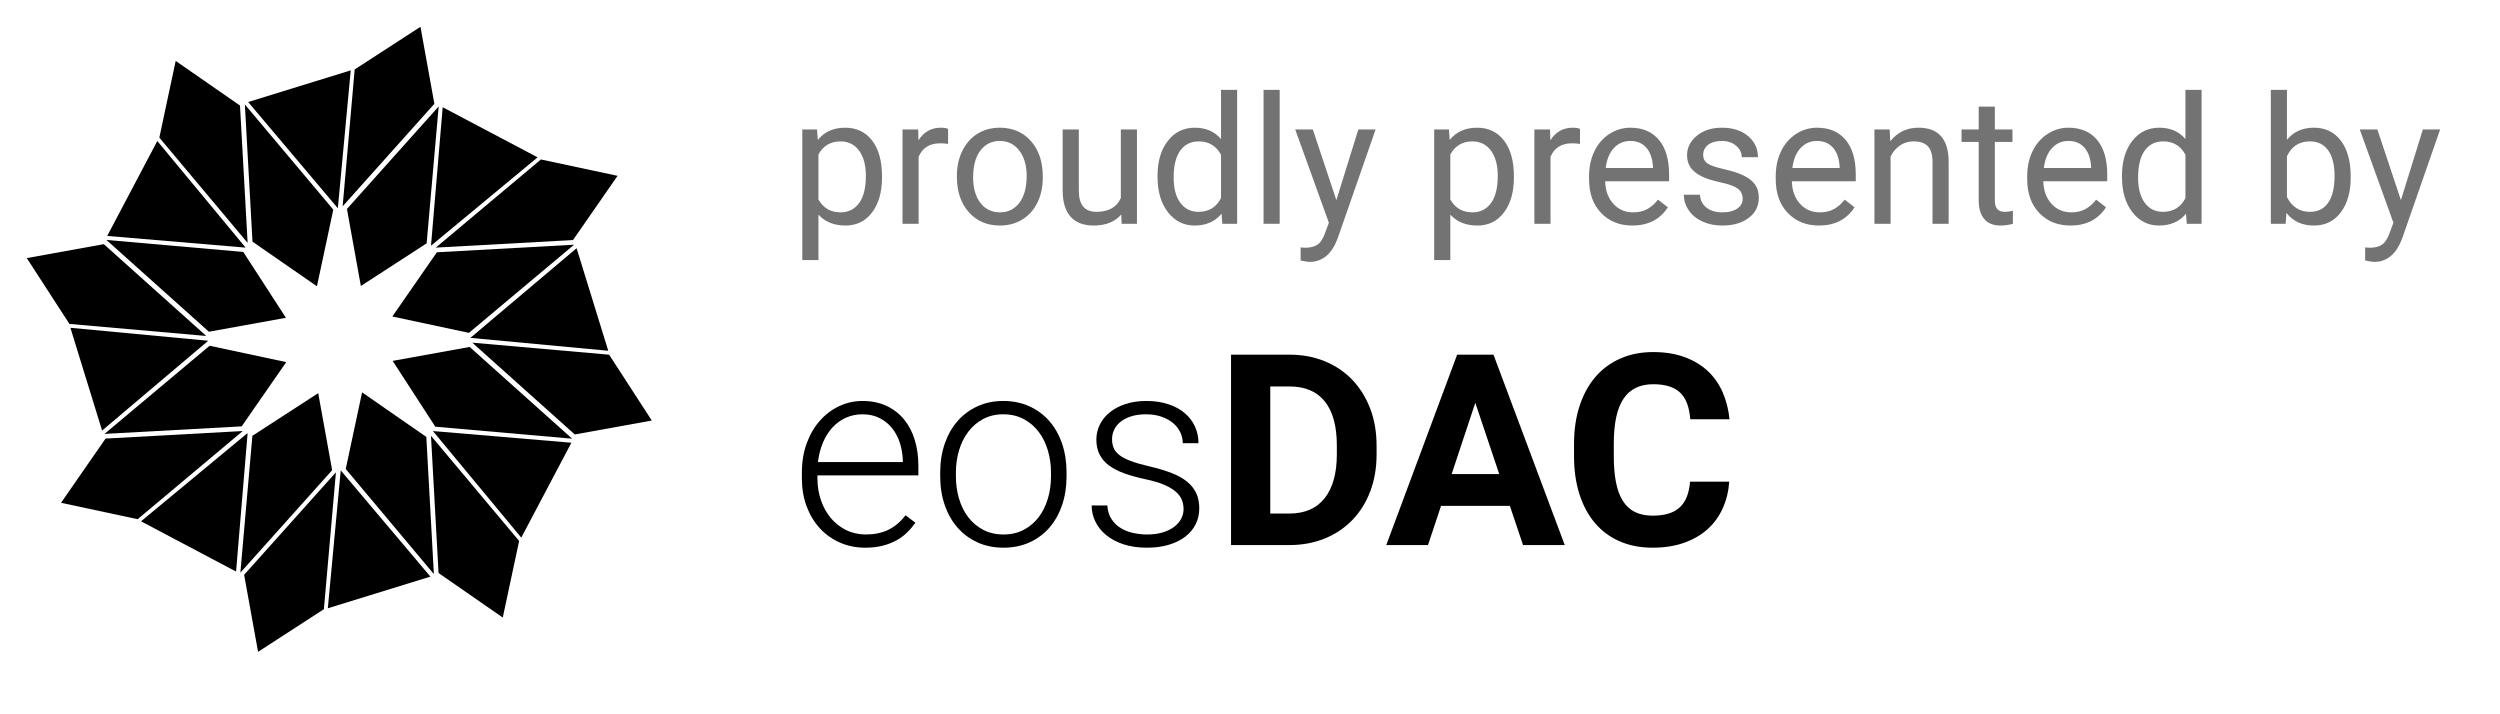 <?xml version="1.0" encoding="UTF-8" standalone="no"?><!DOCTYPE svg PUBLIC "-//W3C//DTD SVG 1.1//EN" "http://www.w3.org/Graphics/SVG/1.1/DTD/svg11.dtd"><svg width="100%" height="100%" viewBox="0 0 140 40" version="1.1" xmlns="http://www.w3.org/2000/svg" xmlns:xlink="http://www.w3.org/1999/xlink" xml:space="preserve" xmlns:serif="http://www.serif.com/" style="fill-rule:evenodd;clip-rule:evenodd;stroke-linejoin:round;stroke-miterlimit:1.414;"><rect id="icon-footer-eosdacexplorer-225x48" x="0" y="0" width="140" height="40" style="fill:none;"/><path id="Shape_2" d="M13.712,5.85l0.428,7.684l3.608,2.497l0.917,-4.291l-4.953,-5.89Z"/><path id="Shape_2_copy" d="M19.429,11.702l0.779,4.313l3.684,-2.389l0.674,-7.665l-5.137,5.741Z"/><path id="Shape_2_copy_2" d="M24.465,14.128l-2.495,3.596l4.29,0.916l5.888,-4.936l-7.683,0.424Z"/><path id="Shape_2_copy_3" d="M26.301,19.429l-4.312,0.78l2.388,3.686l7.664,0.672l-5.74,-5.138Z"/><path id="Shape_2_copy_4" d="M23.874,24.468l-3.597,-2.495l-0.916,4.29l4.936,5.887l-0.423,-7.682Z"/><path id="Shape_2_copy_5" d="M17.82,22.017l-3.686,2.388l-0.673,7.664l5.139,-5.739l-0.78,-4.313Z"/><path id="Shape_2_copy_6" d="M11.739,19.362l-5.887,4.936l7.682,-0.422l2.495,-3.597l-4.29,-0.917Z"/><path id="Shape_2_copy_7" d="M13.623,14.109l-7.664,-0.672l5.739,5.14l4.314,-0.781l-2.389,-3.687Z"/><path id="Shape_2_copy_15" d="M5.813,13.673l-4.313,0.78l2.388,3.687l7.663,0.674l-5.738,-5.141Z"/><path id="Shape_2_copy_8" d="M13.44,5.911l-3.601,-2.499l-0.916,4.294l4.944,5.896l-0.427,-7.691Z"/><path id="Shape_2_copy_9" d="M23.546,1.5l-3.684,2.389l-0.674,7.665l5.137,-5.741l-0.779,-4.313Z"/><path id="Shape_2_copy_10" d="M30.292,8.93l-5.888,4.936l7.684,-0.423l2.495,-3.596l-4.291,-0.917Z"/><path id="Shape_2_copy_11" d="M34.111,19.863l-7.663,-0.673l5.739,5.14l4.313,-0.78l-2.389,-3.687Z"/><path id="Shape_2_copy_12" d="M24.135,24.406l0.424,7.683l3.596,2.494l0.917,-4.289l-4.937,-5.888Z"/><path id="Shape_2_copy_13" d="M13.671,32.189l0.781,4.314l3.686,-2.389l0.674,-7.665l-5.141,5.74Z"/><path id="Shape_2_copy_14" d="M5.912,24.56l-2.494,3.597l4.29,0.918l5.887,-4.937l-7.683,0.422Z"/><path id="Shape_2_copy_16" d="M7.897,29.193l5.323,2.814l0.647,-7.758l-5.97,4.944Z"/><path id="Shape_2_copy_17" d="M3.943,18.357l1.774,5.754l5.943,-5.029l-7.717,-0.725Z"/><path id="Shape_2_copy_18" d="M8.809,7.897l-2.805,5.315l7.751,0.655l-4.946,-5.97Z"/><path id="Shape_2_copy_19" d="M13.898,5.713l5.021,5.949l0.722,-7.722l-5.743,1.773Z"/><path id="Shape_2_copy_20" d="M24.791,6.005l-0.655,7.754l5.969,-4.948l-5.314,-2.806Z"/><path id="Shape_2_copy_21" d="M32.289,13.9l-5.948,5.021l7.721,0.722l-1.773,-5.743Z"/><path id="Shape_2_copy_22" d="M24.243,24.139l4.948,5.968l2.807,-5.314l-7.755,-0.654Z"/><path id="Shape_2_copy_23" d="M19.081,26.342l-0.722,7.721l5.744,-1.773l-5.022,-5.948Z"/><path d="M49.392,9.949c0,0.804 -0.184,1.452 -0.552,1.943c-0.367,0.492 -0.865,0.738 -1.494,0.738c-0.641,0 -1.146,-0.204 -1.513,-0.611l0,2.544l-0.904,0l0,-7.314l0.825,0l0.044,0.586c0.368,-0.456 0.879,-0.684 1.534,-0.684c0.634,0 1.136,0.24 1.506,0.718c0.369,0.479 0.554,1.144 0.554,1.997l0,0.083Zm-0.903,-0.102c0,-0.596 -0.127,-1.066 -0.381,-1.412c-0.254,-0.345 -0.602,-0.517 -1.045,-0.517c-0.547,0 -0.957,0.242 -1.23,0.727l0,2.525c0.27,0.482 0.683,0.722 1.24,0.722c0.433,0 0.777,-0.171 1.033,-0.515c0.255,-0.343 0.383,-0.853 0.383,-1.53Z" style="fill-opacity:0.55;fill-rule:nonzero;"/><path d="M53.093,8.059c-0.136,-0.022 -0.285,-0.034 -0.444,-0.034c-0.592,0 -0.994,0.253 -1.206,0.757l0,3.75l-0.903,0l0,-5.283l0.879,0l0.014,0.61c0.296,-0.472 0.716,-0.708 1.26,-0.708c0.176,0 0.309,0.023 0.4,0.069l0,0.839Z" style="fill-opacity:0.55;fill-rule:nonzero;"/><path d="M53.586,9.842c0,-0.518 0.102,-0.983 0.306,-1.397c0.203,-0.413 0.486,-0.732 0.849,-0.957c0.363,-0.224 0.777,-0.337 1.243,-0.337c0.719,0 1.301,0.249 1.746,0.747c0.444,0.498 0.666,1.161 0.666,1.988l0,0.063c0,0.514 -0.098,0.976 -0.295,1.384c-0.197,0.409 -0.479,0.727 -0.845,0.955c-0.366,0.228 -0.787,0.342 -1.262,0.342c-0.716,0 -1.297,-0.249 -1.741,-0.747c-0.444,-0.498 -0.667,-1.158 -0.667,-1.978l0,-0.063Zm0.909,0.107c0,0.586 0.136,1.056 0.407,1.411c0.272,0.355 0.636,0.532 1.092,0.532c0.459,0 0.823,-0.179 1.093,-0.539c0.271,-0.36 0.406,-0.864 0.406,-1.511c0,-0.58 -0.138,-1.049 -0.413,-1.409c-0.275,-0.36 -0.64,-0.54 -1.096,-0.54c-0.446,0 -0.806,0.178 -1.079,0.533c-0.274,0.355 -0.41,0.862 -0.41,1.523Z" style="fill-opacity:0.55;fill-rule:nonzero;"/><path d="M62.791,12.01c-0.352,0.413 -0.868,0.62 -1.548,0.62c-0.563,0 -0.992,-0.164 -1.287,-0.491c-0.294,-0.327 -0.443,-0.811 -0.447,-1.453l0,-3.437l0.904,0l0,3.413c0,0.801 0.325,1.201 0.976,1.201c0.69,0 1.149,-0.257 1.377,-0.771l0,-3.843l0.903,0l0,5.283l-0.859,0l-0.019,-0.522Z" style="fill-opacity:0.55;fill-rule:nonzero;"/><path d="M64.822,9.847c0,-0.811 0.192,-1.463 0.576,-1.956c0.384,-0.493 0.887,-0.74 1.509,-0.74c0.618,0 1.108,0.212 1.47,0.635l0,-2.754l0.903,0l0,7.5l-0.83,0l-0.044,-0.566c-0.362,0.442 -0.864,0.664 -1.509,0.664c-0.612,0 -1.111,-0.251 -1.497,-0.752c-0.385,-0.501 -0.578,-1.156 -0.578,-1.963l0,-0.068Zm0.903,0.102c0,0.599 0.124,1.068 0.371,1.406c0.248,0.339 0.589,0.508 1.026,0.508c0.573,0 0.991,-0.257 1.255,-0.771l0,-2.427c-0.271,-0.498 -0.686,-0.747 -1.246,-0.747c-0.442,0 -0.787,0.171 -1.035,0.513c-0.247,0.341 -0.371,0.848 -0.371,1.518Z" style="fill-opacity:0.55;fill-rule:nonzero;"/><rect x="70.759" y="5.032" width="0.903" height="7.5" style="fill-opacity:0.55;fill-rule:nonzero;"/><path d="M74.836,11.209l1.231,-3.96l0.967,0l-2.124,6.099c-0.329,0.878 -0.852,1.318 -1.568,1.318l-0.171,-0.015l-0.336,-0.063l0,-0.733l0.244,0.02c0.306,0 0.544,-0.062 0.715,-0.186c0.171,-0.123 0.312,-0.35 0.422,-0.678l0.201,-0.537l-1.885,-5.225l0.986,0l1.318,3.96Z" style="fill-opacity:0.55;fill-rule:nonzero;"/><path d="M84.778,9.949c0,0.804 -0.184,1.452 -0.552,1.943c-0.368,0.492 -0.866,0.738 -1.494,0.738c-0.641,0 -1.146,-0.204 -1.514,-0.611l0,2.544l-0.903,0l0,-7.314l0.825,0l0.044,0.586c0.368,-0.456 0.879,-0.684 1.533,-0.684c0.635,0 1.137,0.24 1.507,0.718c0.369,0.479 0.554,1.144 0.554,1.997l0,0.083Zm-0.903,-0.102c0,-0.596 -0.127,-1.066 -0.381,-1.412c-0.254,-0.345 -0.603,-0.517 -1.045,-0.517c-0.547,0 -0.957,0.242 -1.231,0.727l0,2.525c0.27,0.482 0.684,0.722 1.241,0.722c0.432,0 0.777,-0.171 1.032,-0.515c0.256,-0.343 0.384,-0.853 0.384,-1.53Z" style="fill-opacity:0.55;fill-rule:nonzero;"/><path d="M88.479,8.059c-0.137,-0.022 -0.285,-0.034 -0.444,-0.034c-0.593,0 -0.995,0.253 -1.206,0.757l0,3.75l-0.904,0l0,-5.283l0.879,0l0.015,0.61c0.296,-0.472 0.716,-0.708 1.26,-0.708c0.175,0 0.309,0.023 0.4,0.069l0,0.839Z" style="fill-opacity:0.55;fill-rule:nonzero;"/><path d="M91.409,12.63c-0.716,0 -1.299,-0.235 -1.748,-0.706c-0.45,-0.47 -0.674,-1.099 -0.674,-1.887l0,-0.166c0,-0.524 0.1,-0.992 0.3,-1.404c0.2,-0.412 0.48,-0.734 0.84,-0.967c0.36,-0.232 0.75,-0.349 1.169,-0.349c0.687,0 1.221,0.227 1.602,0.679c0.381,0.452 0.571,1.1 0.571,1.943l0,0.376l-3.579,0c0.013,0.521 0.165,0.942 0.457,1.263c0.291,0.32 0.661,0.48 1.111,0.48c0.319,0 0.589,-0.065 0.81,-0.195c0.221,-0.13 0.415,-0.303 0.581,-0.517l0.552,0.429c-0.443,0.681 -1.107,1.021 -1.992,1.021Zm-0.113,-4.737c-0.364,0 -0.67,0.133 -0.918,0.398c-0.247,0.266 -0.4,0.638 -0.459,1.116l2.647,0l0,-0.068c-0.026,-0.459 -0.15,-0.815 -0.371,-1.067c-0.221,-0.252 -0.521,-0.379 -0.899,-0.379Z" style="fill-opacity:0.55;fill-rule:nonzero;"/><path d="M97.59,11.131c0,-0.244 -0.092,-0.434 -0.275,-0.569c-0.184,-0.135 -0.505,-0.252 -0.962,-0.349c-0.458,-0.098 -0.821,-0.215 -1.089,-0.352c-0.269,-0.136 -0.467,-0.299 -0.596,-0.488c-0.129,-0.189 -0.193,-0.413 -0.193,-0.674c0,-0.433 0.183,-0.799 0.549,-1.099c0.367,-0.299 0.835,-0.449 1.404,-0.449c0.599,0 1.085,0.155 1.458,0.464c0.373,0.309 0.559,0.705 0.559,1.187l-0.908,0c0,-0.248 -0.105,-0.461 -0.315,-0.64c-0.21,-0.179 -0.475,-0.269 -0.794,-0.269c-0.328,0 -0.586,0.072 -0.771,0.215c-0.186,0.144 -0.279,0.331 -0.279,0.562c0,0.218 0.087,0.382 0.259,0.493c0.173,0.111 0.484,0.216 0.935,0.317c0.451,0.101 0.817,0.222 1.097,0.362c0.279,0.14 0.487,0.308 0.622,0.505c0.135,0.197 0.203,0.437 0.203,0.72c0,0.472 -0.189,0.851 -0.567,1.136c-0.377,0.284 -0.867,0.427 -1.469,0.427c-0.424,0 -0.798,-0.075 -1.123,-0.225c-0.326,-0.15 -0.581,-0.359 -0.765,-0.627c-0.184,-0.269 -0.276,-0.559 -0.276,-0.872l0.904,0c0.016,0.303 0.137,0.543 0.364,0.72c0.226,0.178 0.524,0.266 0.896,0.266c0.341,0 0.616,-0.069 0.822,-0.207c0.207,-0.138 0.31,-0.323 0.31,-0.554Z" style="fill-opacity:0.55;fill-rule:nonzero;"/><path d="M101.863,12.63c-0.716,0 -1.299,-0.235 -1.748,-0.706c-0.449,-0.47 -0.674,-1.099 -0.674,-1.887l0,-0.166c0,-0.524 0.1,-0.992 0.3,-1.404c0.2,-0.412 0.48,-0.734 0.84,-0.967c0.36,-0.232 0.75,-0.349 1.17,-0.349c0.686,0 1.22,0.227 1.601,0.679c0.381,0.452 0.571,1.1 0.571,1.943l0,0.376l-3.579,0c0.013,0.521 0.165,0.942 0.457,1.263c0.291,0.32 0.661,0.48 1.111,0.48c0.319,0 0.589,-0.065 0.81,-0.195c0.222,-0.13 0.415,-0.303 0.581,-0.517l0.552,0.429c-0.443,0.681 -1.107,1.021 -1.992,1.021Zm-0.112,-4.737c-0.365,0 -0.671,0.133 -0.918,0.398c-0.248,0.266 -0.401,0.638 -0.459,1.116l2.646,0l0,-0.068c-0.026,-0.459 -0.15,-0.815 -0.371,-1.067c-0.221,-0.252 -0.521,-0.379 -0.898,-0.379Z" style="fill-opacity:0.55;fill-rule:nonzero;"/><path d="M105.823,7.249l0.029,0.664c0.404,-0.508 0.931,-0.762 1.582,-0.762c1.117,0 1.68,0.63 1.69,1.89l0,3.491l-0.904,0l0,-3.496c-0.003,-0.381 -0.09,-0.662 -0.261,-0.845c-0.171,-0.182 -0.437,-0.273 -0.798,-0.273c-0.293,0 -0.55,0.078 -0.772,0.234c-0.221,0.156 -0.394,0.362 -0.517,0.615l0,3.765l-0.904,0l0,-5.283l0.855,0Z" style="fill-opacity:0.55;fill-rule:nonzero;"/><path d="M111.711,5.97l0,1.279l0.987,0l0,0.698l-0.987,0l0,3.281c0,0.212 0.044,0.37 0.132,0.476c0.088,0.106 0.238,0.159 0.45,0.159c0.104,0 0.247,-0.019 0.429,-0.058l0,0.728c-0.237,0.064 -0.469,0.097 -0.693,0.097c-0.404,0 -0.708,-0.122 -0.913,-0.366c-0.205,-0.245 -0.308,-0.591 -0.308,-1.04l0,-3.277l-0.962,0l0,-0.698l0.962,0l0,-1.279l0.903,0Z" style="fill-opacity:0.55;fill-rule:nonzero;"/><path d="M115.945,12.63c-0.716,0 -1.299,-0.235 -1.748,-0.706c-0.449,-0.47 -0.674,-1.099 -0.674,-1.887l0,-0.166c0,-0.524 0.1,-0.992 0.3,-1.404c0.2,-0.412 0.48,-0.734 0.84,-0.967c0.36,-0.232 0.75,-0.349 1.17,-0.349c0.686,0 1.22,0.227 1.601,0.679c0.381,0.452 0.571,1.1 0.571,1.943l0,0.376l-3.579,0c0.013,0.521 0.166,0.942 0.457,1.263c0.291,0.32 0.661,0.48 1.111,0.48c0.319,0 0.589,-0.065 0.81,-0.195c0.222,-0.13 0.415,-0.303 0.581,-0.517l0.552,0.429c-0.443,0.681 -1.107,1.021 -1.992,1.021Zm-0.112,-4.737c-0.365,0 -0.671,0.133 -0.918,0.398c-0.248,0.266 -0.401,0.638 -0.459,1.116l2.646,0l0,-0.068c-0.026,-0.459 -0.15,-0.815 -0.371,-1.067c-0.221,-0.252 -0.521,-0.379 -0.898,-0.379Z" style="fill-opacity:0.55;fill-rule:nonzero;"/><path d="M118.831,9.847c0,-0.811 0.192,-1.463 0.576,-1.956c0.384,-0.493 0.887,-0.74 1.509,-0.74c0.618,0 1.108,0.212 1.469,0.635l0,-2.754l0.904,0l0,7.5l-0.83,0l-0.044,-0.566c-0.362,0.442 -0.865,0.664 -1.509,0.664c-0.612,0 -1.111,-0.251 -1.497,-0.752c-0.386,-0.501 -0.578,-1.156 -0.578,-1.963l0,-0.068Zm0.903,0.102c0,0.599 0.124,1.068 0.371,1.406c0.247,0.339 0.589,0.508 1.025,0.508c0.573,0 0.992,-0.257 1.255,-0.771l0,-2.427c-0.27,-0.498 -0.685,-0.747 -1.245,-0.747c-0.443,0 -0.788,0.171 -1.035,0.513c-0.247,0.341 -0.371,0.848 -0.371,1.518Z" style="fill-opacity:0.55;fill-rule:nonzero;"/><path d="M131.638,9.949c0,0.807 -0.185,1.456 -0.556,1.946c-0.371,0.49 -0.87,0.735 -1.495,0.735c-0.667,0 -1.183,-0.236 -1.547,-0.708l-0.044,0.61l-0.83,0l0,-7.5l0.903,0l0,2.798c0.364,-0.452 0.867,-0.679 1.509,-0.679c0.641,0 1.145,0.243 1.511,0.728c0.366,0.485 0.549,1.149 0.549,1.992l0,0.078Zm-0.903,-0.102c0,-0.616 -0.119,-1.091 -0.357,-1.426c-0.237,-0.335 -0.579,-0.503 -1.025,-0.503c-0.596,0 -1.024,0.277 -1.284,0.83l0,2.285c0.277,0.553 0.708,0.83 1.294,0.83c0.433,0 0.77,-0.167 1.011,-0.503c0.24,-0.335 0.361,-0.84 0.361,-1.513Z" style="fill-opacity:0.55;fill-rule:nonzero;"/><path d="M134.451,11.209l1.23,-3.96l0.967,0l-2.124,6.099c-0.329,0.878 -0.851,1.318 -1.567,1.318l-0.171,-0.015l-0.337,-0.063l0,-0.733l0.244,0.02c0.306,0 0.544,-0.062 0.715,-0.186c0.171,-0.123 0.312,-0.35 0.423,-0.678l0.2,-0.537l-1.885,-5.225l0.986,0l1.319,3.96Z" style="fill-opacity:0.55;fill-rule:nonzero;"/><path d="M48.456,30.671c-0.517,0 -0.993,-0.097 -1.428,-0.29c-0.434,-0.192 -0.809,-0.461 -1.124,-0.805c-0.315,-0.344 -0.56,-0.753 -0.736,-1.227c-0.175,-0.473 -0.263,-0.993 -0.263,-1.559l0,-0.315c0,-0.611 0.091,-1.163 0.274,-1.659c0.183,-0.495 0.431,-0.918 0.744,-1.267c0.312,-0.349 0.672,-0.619 1.08,-0.809c0.407,-0.19 0.838,-0.286 1.292,-0.286c0.503,0 0.95,0.091 1.34,0.271c0.391,0.181 0.719,0.432 0.985,0.755c0.266,0.322 0.468,0.705 0.604,1.149c0.137,0.445 0.205,0.93 0.205,1.458l0,0.534l-5.653,0l0,0.169c0,0.434 0.066,0.843 0.198,1.226c0.132,0.383 0.317,0.717 0.556,1c0.24,0.283 0.525,0.506 0.857,0.67c0.332,0.163 0.701,0.245 1.106,0.245c0.469,0 0.882,-0.085 1.241,-0.256c0.359,-0.171 0.685,-0.444 0.978,-0.82l0.549,0.417c-0.132,0.19 -0.284,0.371 -0.458,0.542c-0.173,0.171 -0.374,0.32 -0.604,0.447c-0.229,0.127 -0.488,0.227 -0.776,0.3c-0.288,0.073 -0.61,0.11 -0.967,0.11Zm-0.161,-7.47c-0.332,0 -0.639,0.064 -0.922,0.191c-0.284,0.127 -0.534,0.307 -0.751,0.542c-0.217,0.234 -0.396,0.516 -0.535,0.845c-0.139,0.33 -0.233,0.695 -0.282,1.095l4.753,0l0,-0.095c-0.01,-0.332 -0.064,-0.653 -0.161,-0.963c-0.098,-0.31 -0.241,-0.585 -0.429,-0.824c-0.187,-0.239 -0.421,-0.431 -0.699,-0.575c-0.278,-0.144 -0.603,-0.216 -0.974,-0.216Z" style="fill-rule:nonzero;"/><path d="M52.652,26.445c0,-0.576 0.085,-1.108 0.253,-1.596c0.168,-0.488 0.406,-0.909 0.714,-1.263c0.307,-0.354 0.678,-0.631 1.113,-0.831c0.434,-0.2 0.918,-0.301 1.45,-0.301c0.542,0 1.031,0.101 1.468,0.301c0.437,0.2 0.809,0.477 1.117,0.831c0.307,0.354 0.544,0.775 0.71,1.263c0.166,0.488 0.249,1.02 0.249,1.596l0,0.242c0,0.576 -0.083,1.108 -0.249,1.596c-0.166,0.489 -0.403,0.91 -0.71,1.264c-0.308,0.354 -0.679,0.629 -1.113,0.827c-0.435,0.198 -0.92,0.297 -1.457,0.297c-0.537,0 -1.023,-0.099 -1.458,-0.297c-0.434,-0.198 -0.806,-0.473 -1.116,-0.827c-0.31,-0.354 -0.55,-0.775 -0.718,-1.264c-0.168,-0.488 -0.253,-1.02 -0.253,-1.596l0,-0.242Zm0.879,0.242c0,0.435 0.059,0.848 0.176,1.241c0.117,0.393 0.288,0.737 0.512,1.033c0.225,0.295 0.503,0.531 0.835,0.706c0.332,0.176 0.713,0.264 1.143,0.264c0.429,0 0.809,-0.088 1.138,-0.264c0.33,-0.175 0.607,-0.411 0.831,-0.706c0.225,-0.296 0.396,-0.64 0.513,-1.033c0.117,-0.393 0.176,-0.806 0.176,-1.241l0,-0.242c0,-0.424 -0.059,-0.833 -0.176,-1.226c-0.117,-0.393 -0.288,-0.739 -0.513,-1.036c-0.224,-0.298 -0.504,-0.536 -0.838,-0.714c-0.334,-0.179 -0.716,-0.268 -1.146,-0.268c-0.425,0 -0.802,0.089 -1.131,0.268c-0.33,0.178 -0.607,0.416 -0.832,0.714c-0.224,0.297 -0.395,0.643 -0.512,1.036c-0.117,0.393 -0.176,0.802 -0.176,1.226l0,0.242Z" style="fill-rule:nonzero;"/><path d="M66.28,28.51c0,-0.161 -0.028,-0.322 -0.084,-0.483c-0.056,-0.161 -0.161,-0.314 -0.315,-0.458c-0.154,-0.144 -0.369,-0.278 -0.644,-0.402c-0.276,-0.125 -0.634,-0.233 -1.073,-0.326c-0.44,-0.093 -0.831,-0.2 -1.176,-0.322c-0.344,-0.122 -0.634,-0.27 -0.871,-0.443c-0.237,-0.174 -0.416,-0.38 -0.538,-0.619c-0.122,-0.239 -0.183,-0.52 -0.183,-0.842c0,-0.293 0.064,-0.571 0.194,-0.835c0.129,-0.264 0.315,-0.493 0.556,-0.688c0.242,-0.196 0.535,-0.351 0.879,-0.465c0.344,-0.115 0.731,-0.173 1.161,-0.173c0.459,0 0.87,0.06 1.234,0.18c0.363,0.119 0.671,0.285 0.922,0.498c0.252,0.212 0.443,0.462 0.575,0.75c0.132,0.288 0.198,0.601 0.198,0.938l-0.879,0c0,-0.205 -0.045,-0.405 -0.135,-0.601c-0.091,-0.195 -0.222,-0.367 -0.396,-0.516c-0.173,-0.149 -0.388,-0.27 -0.644,-0.362c-0.256,-0.093 -0.548,-0.14 -0.875,-0.14c-0.342,0 -0.634,0.042 -0.875,0.125c-0.242,0.083 -0.44,0.19 -0.593,0.322c-0.154,0.132 -0.267,0.28 -0.337,0.443c-0.071,0.164 -0.106,0.328 -0.106,0.494c0,0.176 0.026,0.336 0.08,0.48c0.054,0.144 0.158,0.278 0.311,0.403c0.154,0.124 0.369,0.239 0.645,0.344c0.276,0.105 0.636,0.209 1.08,0.311c0.478,0.112 0.891,0.237 1.237,0.374c0.347,0.136 0.634,0.299 0.861,0.487c0.227,0.188 0.395,0.402 0.505,0.644c0.11,0.242 0.165,0.521 0.165,0.839c0,0.327 -0.068,0.626 -0.205,0.897c-0.137,0.271 -0.332,0.502 -0.586,0.695c-0.254,0.193 -0.561,0.343 -0.923,0.451c-0.361,0.107 -0.764,0.161 -1.208,0.161c-0.503,0 -0.947,-0.065 -1.333,-0.194c-0.385,-0.13 -0.71,-0.304 -0.974,-0.524c-0.263,-0.22 -0.462,-0.472 -0.596,-0.758c-0.135,-0.285 -0.202,-0.582 -0.202,-0.89l0.879,0c0.019,0.313 0.1,0.573 0.242,0.78c0.141,0.208 0.317,0.374 0.527,0.498c0.21,0.125 0.443,0.214 0.699,0.268c0.256,0.053 0.509,0.08 0.758,0.08c0.332,0 0.625,-0.039 0.879,-0.117c0.254,-0.078 0.467,-0.183 0.641,-0.315c0.173,-0.132 0.303,-0.283 0.391,-0.454c0.088,-0.171 0.132,-0.349 0.132,-0.535Z" style="fill-rule:nonzero;"/><path d="M68.938,30.524l0,-10.662l3.281,0c0.718,0 1.375,0.123 1.973,0.37c0.598,0.247 1.111,0.593 1.538,1.04c0.427,0.447 0.761,0.982 1,1.607c0.239,0.625 0.359,1.318 0.359,2.08l0,0.483c0,0.762 -0.119,1.454 -0.356,2.076c-0.236,0.623 -0.571,1.157 -1.003,1.604c-0.432,0.447 -0.948,0.792 -1.549,1.036c-0.6,0.244 -1.261,0.366 -1.984,0.366l-3.259,0Zm2.197,-8.882l0,7.117l1.062,0c0.869,0 1.53,-0.286 1.984,-0.86c0.454,-0.574 0.682,-1.393 0.682,-2.457l0,-0.498c0,-1.084 -0.225,-1.905 -0.674,-2.464c-0.449,-0.559 -1.106,-0.838 -1.97,-0.838l-1.084,0Z" style="fill-rule:nonzero;"/><path d="M84.551,28.327l-3.852,0l-0.732,2.197l-2.336,0l3.969,-10.662l2.035,0l3.991,10.662l-2.336,0l-0.739,-2.197Zm-3.259,-1.779l2.665,0l-1.34,-3.991l-1.325,3.991Z" style="fill-rule:nonzero;"/><path d="M96.838,26.973c-0.039,0.542 -0.161,1.039 -0.366,1.494c-0.205,0.454 -0.488,0.843 -0.849,1.168c-0.361,0.324 -0.8,0.578 -1.315,0.761c-0.515,0.183 -1.102,0.275 -1.761,0.275c-0.683,0 -1.297,-0.119 -1.842,-0.355c-0.544,-0.237 -1.005,-0.578 -1.384,-1.022c-0.378,-0.444 -0.668,-0.982 -0.871,-1.615c-0.203,-0.632 -0.304,-1.341 -0.304,-2.127l0,-0.703c0,-0.786 0.105,-1.496 0.315,-2.131c0.21,-0.635 0.507,-1.174 0.89,-1.618c0.383,-0.445 0.848,-0.786 1.395,-1.025c0.547,-0.24 1.157,-0.359 1.83,-0.359c0.664,0 1.251,0.094 1.762,0.282c0.51,0.188 0.943,0.449 1.299,0.783c0.357,0.335 0.635,0.732 0.835,1.194c0.2,0.461 0.327,0.963 0.381,1.505l-2.197,0c-0.024,-0.318 -0.079,-0.598 -0.165,-0.842c-0.085,-0.245 -0.208,-0.45 -0.369,-0.616c-0.161,-0.166 -0.369,-0.291 -0.623,-0.377c-0.254,-0.085 -0.561,-0.128 -0.923,-0.128c-0.742,0 -1.294,0.27 -1.658,0.809c-0.364,0.54 -0.546,1.376 -0.546,2.508l0,0.718c0,0.552 0.041,1.035 0.121,1.45c0.081,0.415 0.208,0.762 0.381,1.04c0.173,0.278 0.398,0.487 0.674,0.626c0.275,0.139 0.609,0.209 0.999,0.209c0.347,0 0.646,-0.039 0.897,-0.118c0.252,-0.078 0.462,-0.196 0.63,-0.355c0.168,-0.158 0.299,-0.357 0.392,-0.597c0.093,-0.239 0.151,-0.517 0.176,-0.834l2.196,0Z" style="fill-rule:nonzero;"/></svg>
